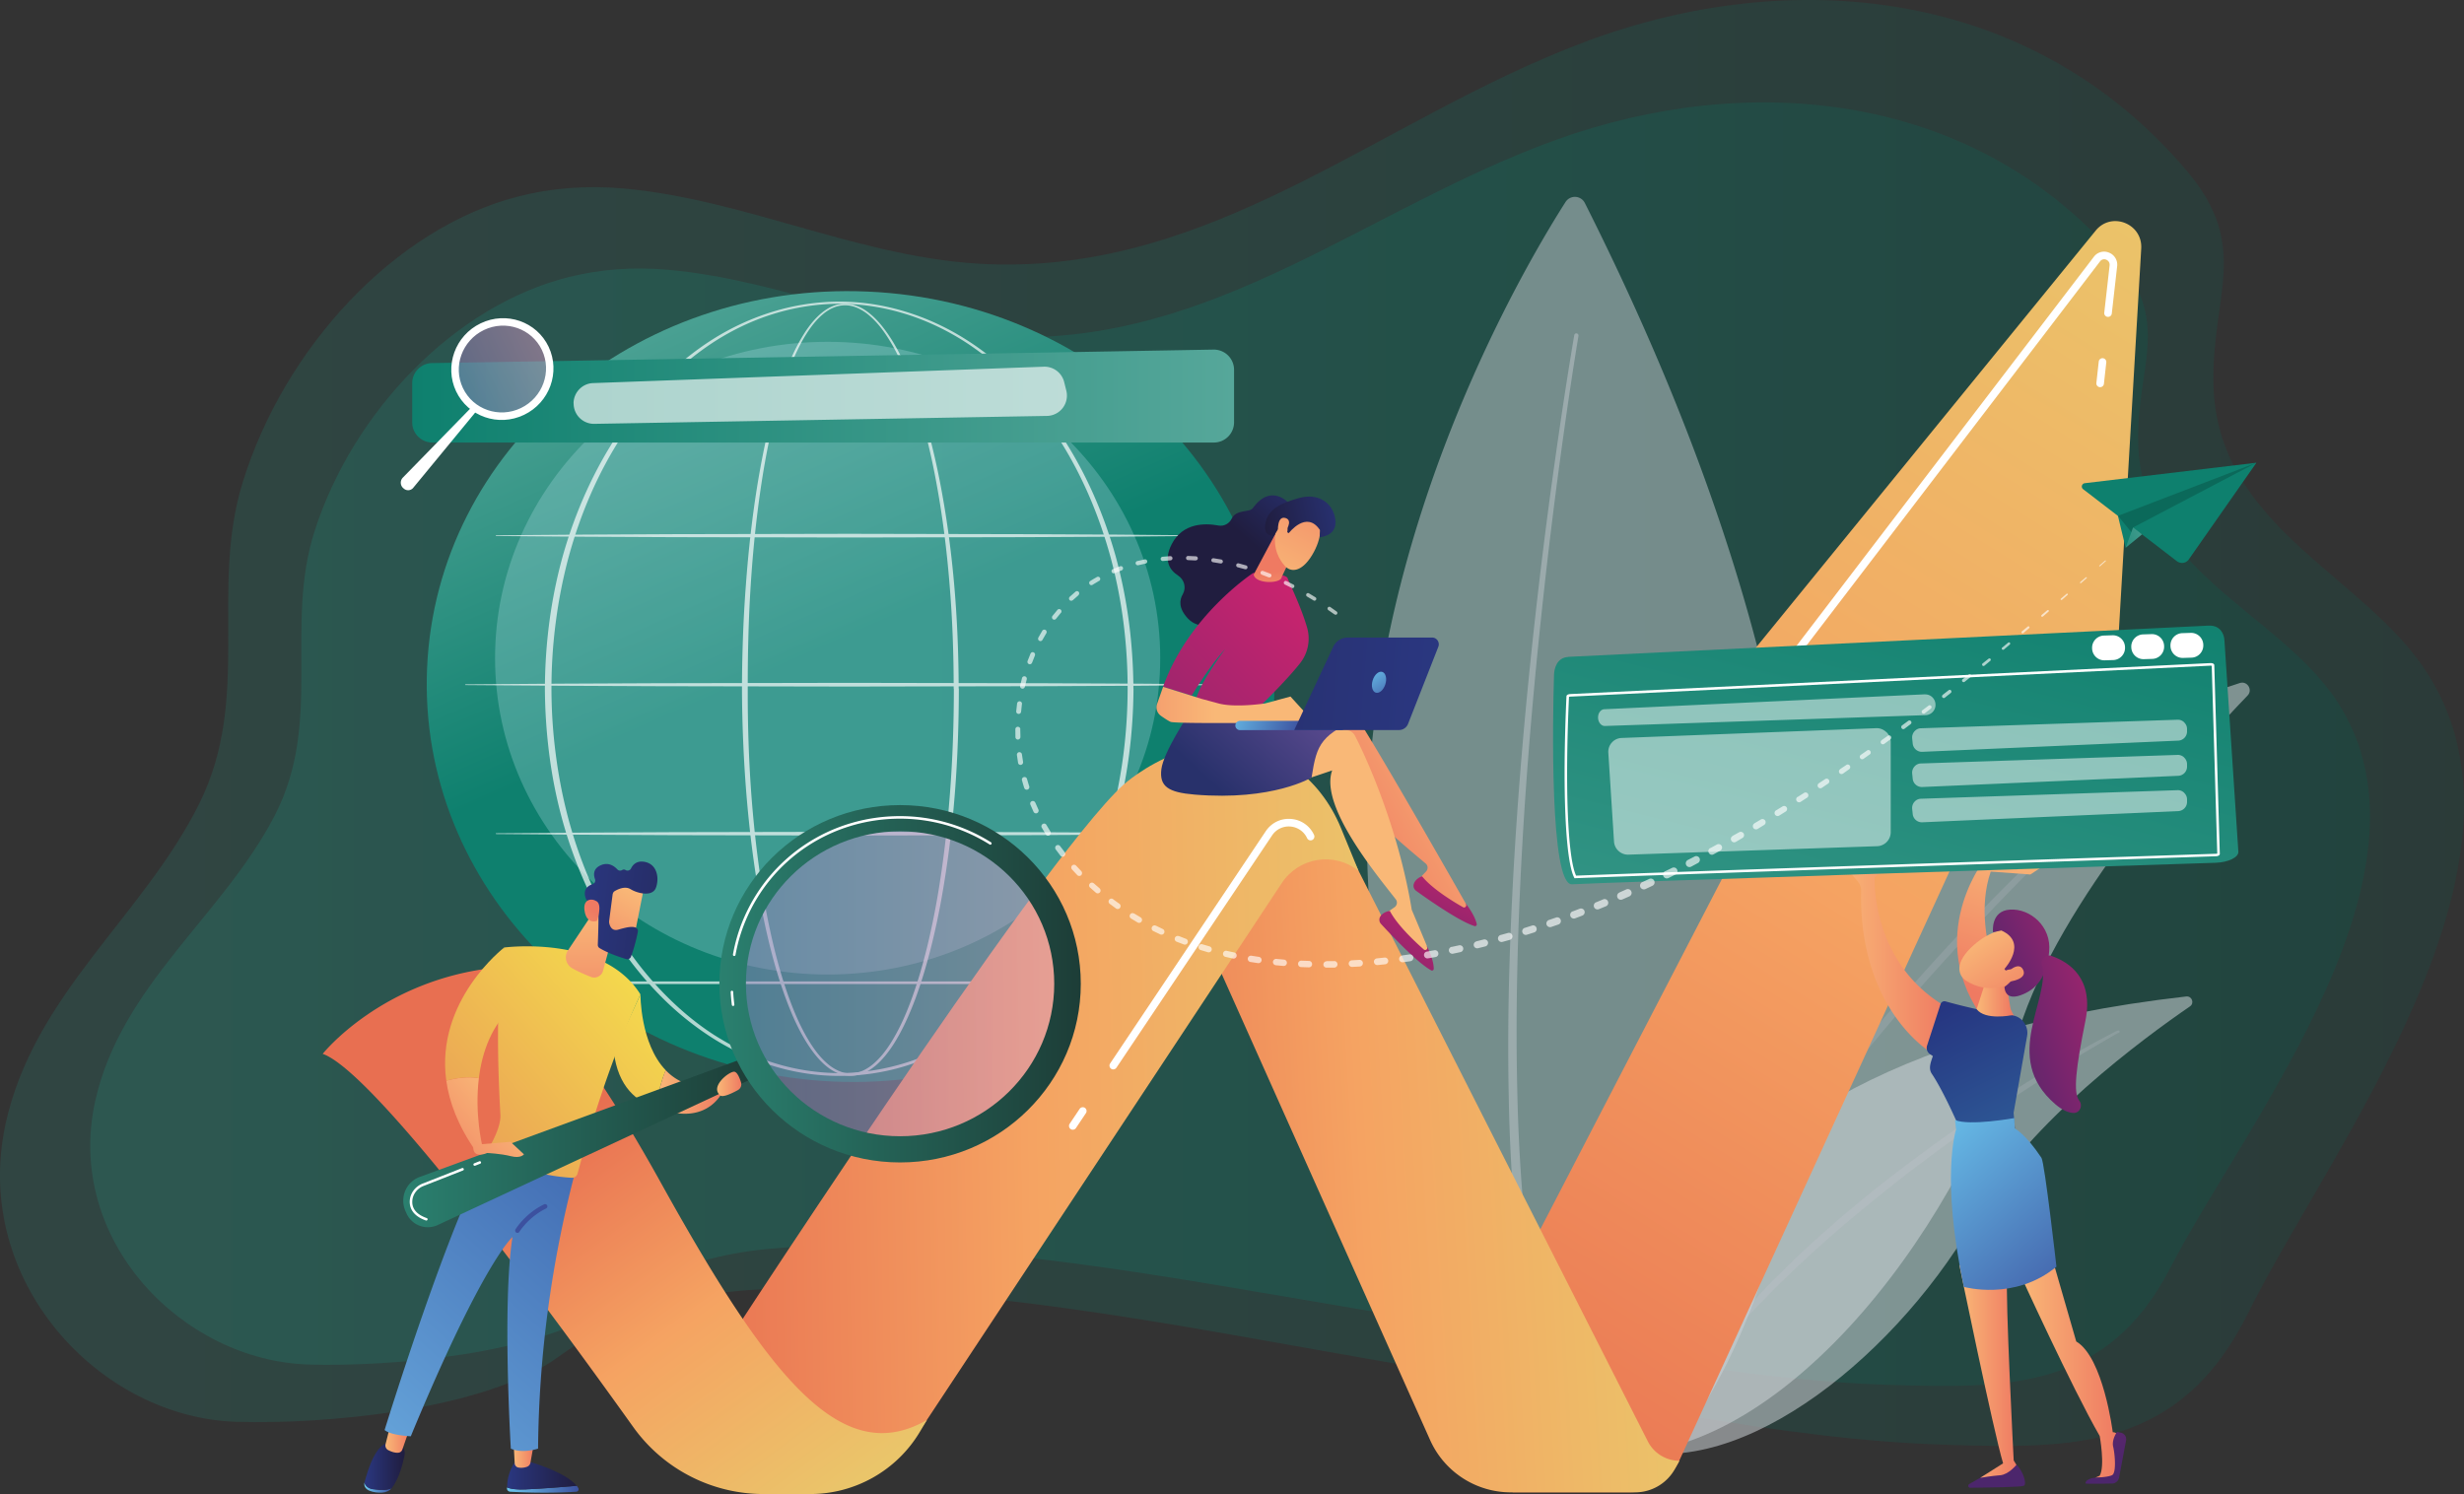 <svg width="343" height="208" fill="none" xmlns="http://www.w3.org/2000/svg"><rect width="100%" height="100%" fill="#333333" stroke="none"/><g clip-path="url(#a)"><path d="M337.026 92.428c-9.109-12.781-28.398-19.632-28.898-38.798-.329-12.45 5.292-19.203-3.694-29.823C282.706-1.891 249.212-4.9 220.619 5.832c-28.58 10.73-51.43 32.23-83.204 30.94-17.302-.7-33.385-8.962-50.516-10.522-5.28-.479-10.205-.073-14.814 1.117-17.29 4.457-32.543 21.18-38.298 39.769-4.658 15.065 1.292 29.933-6.024 44.691-7.79 15.716-23.142 26.643-27.02 44.79-4.645 21.781 13.096 40.738 32.154 41.327 12.132.381 34.615-1.571 44.919-9.098 12.546-9.171 24.873-9.773 39.505-9.417 27.836.663 55.673 6.974 83.156 11.456 23.544 3.843 46.747 9.54 70.609 10.264 17.521.528 32.397.773 41.883-18.38 11.339-22.886 43.151-63.526 24.057-90.34Z" fill="url(#b)" fill-opacity=".2"/><path d="M324.394 96.308c-8.426-11.345-26.276-17.435-26.74-34.44-.304-11.05 4.902-17.041-3.426-26.483-20.106-22.8-51.088-25.477-77.535-15.95-26.446 9.529-47.577 28.62-76.986 27.467-16.009-.627-30.885-7.956-46.736-9.344-4.877-.43-9.45-.061-13.717.995-15.997 3.953-30.116 18.797-35.433 35.299-4.316 13.37 1.195 26.569-5.572 39.669-7.218 13.96-21.423 23.648-24.995 39.769-4.292 19.337 12.12 36.158 29.75 36.686 11.218.332 32.02-1.4 41.554-8.079 11.608-8.14 23.02-8.668 36.555-8.361 25.751.589 51.503 6.188 76.937 10.166 21.789 3.413 43.261 8.472 65.33 9.11 16.217.467 29.97.688 38.749-16.317 10.486-20.32 39.92-56.393 22.265-80.2v.013Z" fill="url(#c)" fill-opacity=".25"/><g opacity=".71" fill="#D1D5DB"><path opacity=".75" d="M311.786 95.092c1.049-.343 1.853.958 1.085 1.744-7.389 7.661-26.129 28.35-31.848 46.656-9.303 29.811-34.494 60.763-57.892 58.86 0 0-24.971-70.07 88.655-107.26Z"/><path opacity=".43" d="M300.386 104.534c-.208.16-.439.356-.659.54l-.67.577-1.317 1.167-2.622 2.357a320.57 320.57 0 0 0-5.145 4.813 381.755 381.755 0 0 0-10.023 9.896c-6.535 6.741-12.888 13.665-18.862 20.909-2.975 3.635-5.914 7.293-8.718 11.063-2.792 3.769-5.499 7.612-8.048 11.553-2.548 3.941-4.999 7.956-7.206 12.094a135.002 135.002 0 0 0-6.023 12.744c-.036.099-.146.136-.232.099-.085-.037-.134-.135-.097-.221 1.634-4.433 3.585-8.742 5.706-12.954 2.158-4.199 4.56-8.275 7.06-12.277 5.084-7.957 10.718-15.532 16.741-22.788 2.999-3.634 6.121-7.158 9.291-10.645a294.424 294.424 0 0 1 9.754-10.215 333.893 333.893 0 0 1 10.181-9.774 326.138 326.138 0 0 1 5.256-4.702c.89-.774 1.78-1.547 2.67-2.296l1.353-1.13.683-.552c.232-.184.451-.368.719-.553.086-.061.183-.036.244.05a.19.19 0 0 1-.036.245l-.037.025.037-.025Z"/></g><g opacity=".71" fill="#D1D5DB"><path opacity=".75" d="M304.336 138.728c.793-.086 1.171.945.512 1.387-6.328 4.335-22.545 16.244-29.226 28.35-10.864 19.718-33.129 37.939-49.394 33.187 0 0-7.584-53.188 78.108-62.924Z"/><path opacity=".43" d="M294.923 143.787c-.158.073-.353.184-.536.282l-.549.307-1.097.638-2.183 1.29c-1.451.871-2.89 1.768-4.316 2.664a258.368 258.368 0 0 0-8.487 5.562c-5.572 3.83-11.059 7.796-16.314 12.057-2.621 2.136-5.23 4.285-7.742 6.544-2.512 2.259-4.987 4.567-7.353 6.974-4.767 4.8-9.181 9.957-12.985 15.568-.049.086-.159.098-.244.049-.073-.049-.097-.16-.049-.245 1.768-2.91 3.768-5.685 5.865-8.362 2.122-2.664 4.402-5.206 6.743-7.673 4.731-4.899 9.815-9.442 15.119-13.69 2.646-2.124 5.365-4.162 8.108-6.164a185.773 185.773 0 0 1 8.377-5.783c2.841-1.854 5.706-3.671 8.62-5.402a317.174 317.174 0 0 1 4.402-2.541 125.87 125.87 0 0 1 2.231-1.228l1.122-.59.561-.294c.195-.099.366-.184.597-.283a.174.174 0 0 1 .232.099.167.167 0 0 1-.085.221h-.037Z"/></g><g opacity=".72" fill="#D1D5DB"><path opacity=".65" d="M217.925 28.129c-9.938 15.568-64.062 108.573 13.473 175.402 0 0 51.296-51.985-10.779-175.267a1.548 1.548 0 0 0-2.694-.135Z"/><path opacity=".86" d="M219.729 46.779c-.963 5.82-1.804 11.676-2.597 17.52a714.418 714.418 0 0 0-2.158 17.582c-1.305 11.738-2.353 23.513-3.036 35.299-.671 11.787-1.012 23.598-.707 35.398.134 5.893.475 11.786 1.048 17.643.573 5.856 1.39 11.701 2.646 17.435a.713.713 0 0 1-.536.847.71.71 0 0 1-.842-.541c-1.243-5.819-2.024-11.713-2.572-17.618a239.23 239.23 0 0 1-.951-17.742c-.244-11.848.17-23.684.914-35.483.756-11.811 1.866-23.586 3.243-35.336a716.745 716.745 0 0 1 2.268-17.594c.829-5.857 1.707-11.7 2.695-17.533a.301.301 0 0 1 .341-.245.302.302 0 0 1 .244.343v.025Z"/></g><path d="M177.344 98.175c1.326-30.37-23.99-56.15-56.545-57.583-32.554-1.433-60.02 22.025-61.346 52.394-1.326 30.369 23.99 56.15 56.545 57.583 32.554 1.433 60.02-22.025 61.346-52.394Z" fill="url(#d)"/><path d="M115.211 135.671c25.569 0 46.297-19.718 46.297-44.041 0-24.323-20.728-44.04-46.297-44.04-25.569 0-46.296 19.717-46.296 44.04s20.727 44.041 46.296 44.041Z" fill="url(#e)" opacity=".3"/><g opacity=".68"><path d="M133.476 95.866c-.012 9.712-.67 19.436-2.377 29.013a101.76 101.76 0 0 1-1.524 7.121c-.598 2.357-1.281 4.69-2.122 6.974-.854 2.271-1.841 4.518-3.17 6.568-.671 1.019-1.439 1.989-2.378 2.8-.475.393-.987.749-1.561 1.006a4.678 4.678 0 0 1-1.816.43c-.634.025-1.256-.11-1.841-.344a6.2 6.2 0 0 1-1.598-.957c-.963-.774-1.743-1.744-2.426-2.75-1.366-2.039-2.366-4.273-3.219-6.557-.854-2.284-1.549-4.616-2.146-6.961-.597-2.358-1.11-4.74-1.536-7.122-.866-4.776-1.451-9.613-1.854-14.451-.39-4.837-.597-9.699-.621-14.55 0-2.43.048-4.861.134-7.28.085-2.43.219-4.85.402-7.268.354-4.838.89-9.675 1.683-14.464.402-2.394.865-4.776 1.414-7.145.561-2.358 1.207-4.703 2.012-6.999a42.409 42.409 0 0 1 1.353-3.389 25.466 25.466 0 0 1 1.732-3.216c.658-1.02 1.426-1.99 2.377-2.775.476-.38 1-.725 1.573-.946a4.351 4.351 0 0 1 1.805-.319 4.727 4.727 0 0 1 1.792.418c.561.245 1.073.589 1.549.982.951.773 1.731 1.731 2.426 2.725 1.39 2.002 2.426 4.224 3.329 6.471.902 2.26 1.634 4.58 2.28 6.912a101.817 101.817 0 0 1 1.658 7.097c1.866 9.54 2.622 19.264 2.646 28.976h.024Zm-.719 0c0-4.838-.171-9.675-.573-14.5-.39-4.826-.988-9.626-1.878-14.378a98.559 98.559 0 0 0-1.573-7.072c-.622-2.333-1.329-4.64-2.195-6.9-.877-2.247-1.889-4.457-3.231-6.446-.67-.994-1.438-1.928-2.353-2.689a6.56 6.56 0 0 0-1.487-.957c-.537-.246-1.11-.406-1.707-.418a4.158 4.158 0 0 0-1.72.32 5.6 5.6 0 0 0-1.499.932c-.915.762-1.646 1.72-2.293 2.738-.646 1.02-1.182 2.088-1.67 3.193a41.745 41.745 0 0 0-1.305 3.376c-.78 2.284-1.39 4.629-1.926 6.986-.525 2.358-.963 4.74-1.329 7.134-.732 4.776-1.22 9.601-1.524 14.426-.305 4.825-.415 9.675-.403 14.513-.012 4.837.147 9.675.5 14.5.366 4.825.915 9.638 1.732 14.402.414 2.382.902 4.752 1.475 7.097.585 2.345 1.256 4.665 2.085 6.924.829 2.259 1.804 4.482 3.121 6.483.659.995 1.415 1.928 2.329 2.677a5.98 5.98 0 0 0 1.488.908 3.977 3.977 0 0 0 1.682.319c.573-.012 1.146-.171 1.671-.405a6.305 6.305 0 0 0 1.463-.97c.89-.773 1.634-1.719 2.28-2.725 1.292-2.014 2.256-4.249 3.073-6.508.817-2.271 1.475-4.592 2.06-6.937a107.25 107.25 0 0 0 1.463-7.096c.817-4.764 1.366-9.577 1.732-14.402.366-4.826.536-9.663.536-14.5l-.024-.025Z" fill="#fff" style="mix-blend-mode:soft-light"/><path d="M157.789 95.866c-.037 6.249-.829 12.511-2.487 18.54-1.695 6.016-4.243 11.799-7.706 16.992a50.05 50.05 0 0 1-5.877 7.256c-2.195 2.21-4.609 4.199-7.243 5.869a35.172 35.172 0 0 1-8.45 3.892 31.437 31.437 0 0 1-9.181 1.375c-3.109 0-6.206-.466-9.181-1.375-2.975-.896-5.816-2.222-8.45-3.879a41.288 41.288 0 0 1-7.255-5.869 48.043 48.043 0 0 1-5.889-7.257c-3.463-5.193-6.023-10.988-7.718-17.004a65.923 65.923 0 0 1-1.866-9.184 75.076 75.076 0 0 1-.634-9.356c.013-3.131.22-6.262.634-9.356a66.992 66.992 0 0 1 1.878-9.184c1.707-6.016 4.268-11.799 7.73-16.992 1.732-2.591 3.695-5.034 5.89-7.244 2.194-2.21 4.62-4.2 7.242-5.857a34.663 34.663 0 0 1 8.45-3.867 31.85 31.85 0 0 1 9.169-1.376c3.097 0 6.206.48 9.169 1.388 2.975.896 5.816 2.222 8.438 3.88 2.633 1.657 5.048 3.646 7.242 5.856 2.195 2.21 4.146 4.654 5.877 7.244 3.463 5.194 6.011 10.977 7.706 16.98 1.671 6.029 2.463 12.278 2.5 18.528h.012Zm-.817 0c0-6.176-.768-12.364-2.39-18.331-1.634-5.955-4.084-11.713-7.462-16.882-1.682-2.578-3.597-5.022-5.743-7.232-2.146-2.21-4.523-4.211-7.108-5.869-2.597-1.657-5.402-2.983-8.34-3.88a31.65 31.65 0 0 0-9.084-1.387 31.65 31.65 0 0 0-9.084 1.388c-2.938.896-5.743 2.234-8.327 3.892a39.829 39.829 0 0 0-7.097 5.88c-2.146 2.21-4.06 4.654-5.743 7.232-3.365 5.17-5.816 10.916-7.437 16.87a69.558 69.558 0 0 0-1.793 9.086 70.856 70.856 0 0 0 .012 18.466 69.372 69.372 0 0 0 1.793 9.073c1.621 5.955 4.072 11.701 7.45 16.858a48.045 48.045 0 0 0 5.743 7.219c2.146 2.21 4.511 4.212 7.096 5.869 2.597 1.645 5.389 2.971 8.328 3.88a31.12 31.12 0 0 0 9.059 1.4 31.604 31.604 0 0 0 9.072-1.388c2.938-.896 5.743-2.222 8.327-3.867 2.598-1.658 4.963-3.659 7.109-5.857 2.146-2.21 4.06-4.641 5.755-7.219 3.377-5.169 5.828-10.915 7.462-16.87 1.622-5.967 2.39-12.155 2.402-18.331Z" fill="#fff" style="mix-blend-mode:soft-light"/><path d="m69.06 74.527 12.304-.098 12.302-.062 24.593-.049 24.594.05 12.302.06 12.303.111s.037.013.037.037c0 .025-.013.037-.037.037l-12.303.11-12.302.062-24.594.049-24.593-.05-12.302-.06-12.303-.099s-.049-.024-.049-.049c0-.024.025-.05.049-.05ZM83.327 53.79c2.914-.05 5.816-.062 8.73-.099l8.73-.061c2.914-.025 5.816-.025 8.73-.025h8.73l17.461.037 8.73.062c2.914.036 5.816.061 8.73.11.024 0 .036.012.036.037 0 .025-.012.037-.036.037-2.914.049-5.816.073-8.73.11l-8.73.062-17.461.049h-8.73c-2.914-.025-5.816-.025-8.73-.05l-8.73-.06c-2.914-.038-5.816-.05-8.73-.099-.025 0-.05-.024-.05-.05 0-.024.025-.048.05-.048v-.013ZM64.793 95.277l13.364-.099 13.363-.061 26.727-.05 26.727.05 13.364.061 13.363.11s.037.013.037.038c0 .024-.012.037-.037.037l-13.363.11-13.364.061-26.727.05-26.727-.05-13.363-.061-13.364-.098s-.048-.025-.048-.05c0-.024.024-.048.048-.048ZM69.06 116.014l12.304-.098 12.302-.062 24.593-.049 24.594.049 12.302.062 12.303.11s.037.012.037.037c0 .025-.013.037-.037.037l-12.303.11-12.302.062-24.594.049-24.593-.049-12.302-.062-12.303-.098s-.049-.024-.049-.049.025-.049.049-.049ZM154.936 136.997H85.095a.18.18 0 0 1-.183-.184c0-.099.085-.184.183-.184h69.841a.18.18 0 0 1 .183.184.189.189 0 0 1-.183.184Z" fill="#fff" style="mix-blend-mode:soft-light"/></g><path d="m204.805 189.681 47.601-91.814h-9.754c-1.792 0-2.792-2.1-1.646-3.499l50.723-62.261c2.194-2.701 6.535-.982 6.34 2.492l-3.56 60.874c-.208 3.487-3.268 6.078-6.719 5.685l-6.803-.786-47.224 102.987a7.518 7.518 0 0 1-6.828 4.396h-16.363l-5.767-18.086v.012Z" fill="url(#f)"/><path d="m165.458 125.284 33.604 75.165a12.314 12.314 0 0 0 11.242 7.318h17.326a6.337 6.337 0 0 0 5.536-3.278l.622-1.118a4.96 4.96 0 0 1-4.414-2.725l-44.773-88.328-19.13 12.978-.013-.012Z" fill="url(#g)"/><path d="M189.101 121.232c-3.366-2.677-8.292-1.891-10.669 1.707l-49.406 74.748c-3.963 5.991-10.62 9.589-17.765 9.589h-6.95l-5.658-16.416s45.931-70.917 57.77-81.636c0 0 11.791-10.694 23.411-2.615 3.073 2.136 5.401 5.181 6.828 8.656l2.451 5.967h-.012Z" fill="url(#h)"/><path d="M44.919 146.721s8.267-10.412 24.3-12.032c0 0 7.609 2.615 22.777 29.97 15.168 27.355 25.227 39.842 37.042 33.028l-.975 1.632A17.773 17.773 0 0 1 112.809 208h-6.535a22.31 22.31 0 0 1-18.143-9.356c-11.803-16.514-35.945-49.357-43.2-51.923h-.012Z" fill="url(#i)"/><path d="M292.351 53.9h-.061a.527.527 0 0 1-.464-.59l.329-2.97a.525.525 0 0 1 .586-.467c.292.037.5.294.463.59l-.329 2.97a.52.52 0 0 1-.524.467ZM250.004 91.421a.534.534 0 0 1-.414-.86l41.883-54.808a1.773 1.773 0 0 1 2.121-.577 1.804 1.804 0 0 1 1.122 1.903l-.744 6.569a.524.524 0 0 1-.585.466.526.526 0 0 1-.463-.589l.743-6.569c.049-.43-.207-.687-.463-.798a.71.71 0 0 0-.878.246l-41.883 54.809a.529.529 0 0 1-.414.208h-.025ZM154.972 148.882a.51.51 0 0 1-.292-.086.535.535 0 0 1-.147-.737l21.667-32.34c.793-1.178 2.098-1.817 3.512-1.706a3.823 3.823 0 0 1 3.207 2.222.536.536 0 0 1-.256.712.53.53 0 0 1-.708-.258 2.81 2.81 0 0 0-2.328-1.62 2.776 2.776 0 0 0-2.549 1.24l-21.667 32.34a.531.531 0 0 1-.439.233ZM149.339 157.28a.51.51 0 0 1-.292-.086.535.535 0 0 1-.147-.737l1.39-2.075a.527.527 0 0 1 .732-.147c.244.16.305.491.146.737l-1.39 2.075a.531.531 0 0 1-.439.233Z" fill="#fff"/><path d="M204.025 125.763s-13.851-24.384-15.717-26.68a1.492 1.492 0 0 0-1.292-.528l-3.853.466-4.536 9.872 7.547-4.433c-.744 5.206 8.95 12.941 12.279 15.753a.767.767 0 0 1 .061 1.117l-1.33 1.4c2.183 2.222 4.695 3.659 7.536 4.309l-.695-1.301v.025Z" fill="url(#j)"/><path d="M197.953 121.993s-.854.27-1.134 1.032a.865.865 0 0 0 .329 1.006c1.39 1.007 5.999 4.261 8.12 4.899.171.049.342-.11.305-.282-.11-.491-.463-1.486-1.597-2.947l.097.209c.135.258-.158.54-.414.393-1.427-.811-4.316-2.579-5.706-4.31Z" fill="url(#k)"/><path d="M198.648 131.742s-2.098-5.046-2.122-5.059c-1.902-11.651-6.535-21.633-7.913-24.261a1.44 1.44 0 0 0-1.159-.773l-3.865-.332-6.425 8.742 8.279-2.799c-1.781 4.948 6.169 14.488 8.852 17.938a.77.77 0 0 1-.171 1.105l-1.585 1.105c1.683 2.627 3.865 4.53 6.511 5.758l-.427-1.412.025-.012Z" fill="url(#l)"/><path d="M193.453 126.818s-.89.099-1.316.786a.858.858 0 0 0 .122 1.044c1.158 1.265 5.023 5.39 6.974 6.446.158.086.353-.037.353-.221 0-.504-.158-1.547-.975-3.205l.061.221c.073.283-.256.491-.476.295-1.231-1.081-3.706-3.401-4.73-5.378l-.013.012Z" fill="url(#m)"/><path d="M165.458 99.463s-3.499 5.243-3.792 7.637c-.292 2.394.964 3.217 4.634 3.524 10.912.908 16.277-2.382 16.277-2.382.744-4.788 1.281-6.004 7.511-8.62 0 0-7.876.627-9.462 0-1.585-.613-15.168-.171-15.168-.171v.012Z" fill="url(#n)"/><path d="M179.432 70.082s-2.439-2.91-5.036.663c-.476.651-2.268.11-2.939 1.461-.341.7-1.073 1.093-1.841.958-1.89-.356-4.987-.38-6.511 2.603-1.17 2.284-.268 3.61.902 4.37.854.553 1.159 1.695.647 2.58-.5.846-.586 2 .695 3.376 2.877 3.094 8.559-1.965 8.559-1.965l4.512-10.743 1.012-3.303Z" fill="url(#o)"/><path d="M174.932 98.776s4.073-3.905 6.085-6.495a5.535 5.535 0 0 0 .926-4.948c-.914-3.107-2.548-6.323-2.694-6.827-.232-.773-4.804-.737-4.804-.737s-8.999 5.882-12.535 15.839l3.975 1.24s2.353-3.966 4.67-6.495c0 0-4.011 5.341-4.158 7.526l8.535.884v.013Z" fill="url(#p)"/><path d="m182.699 100.323-3.06-3.352-3.536.958s-4.121.638-6.487 0l-2.365-.639-5.341-1.67-.841 2.382a1.44 1.44 0 0 0 .524 1.645c.464.332 1 .688 1.354.848.707.307 16.192.098 16.192.098l3.572-.258-.012-.012Z" fill="url(#q)"/><path d="m177.59 74.232-3.072 5.758c.207 1.253 3.341 1.29 3.828.54a.796.796 0 0 0 .098-.257l1.841-3.843c.073-.38-.939-1.633-1.28-1.817l-1.22-.65c-.475-.259 1.488-.271-.195.27Z" fill="url(#r)"/><path d="M183.809 72.882s.341 1.94-1.171 4.42c-1.512 2.468-3.024 2.357-3.792 1.473-.768-.884-1.682-2.345-1.268-4.813.415-2.468 5.707-3.56 6.231-1.08Z" fill="url(#s)"/><path d="M179.407 74.22s2.463-3.254 4.341-.418l-.037.983s2.451-.11 2.183-2.394c-.268-2.272-2.268-3.831-5.048-3.058-2.78.774-4.402 1.67-4.707 3.61-.317 1.94 1.256 1.62 1.256 1.62s.598-1.338 1.329-1.436c.732-.098.464.97.464.97l.207.123h.012Z" fill="url(#t)"/><path d="M178.846 74.134s1.268-1.657.11-2.014c-1.158-.343-1.11 1.633-1.036 2.37l.926-.356Z" fill="url(#u)"/><path d="M172.567 101.649h14.132a.652.652 0 0 0 .634-.651.632.632 0 0 0-.634-.638h-14.096a.65.65 0 0 0-.634.65c0 .344.269.614.598.639Z" fill="url(#v)"/><path d="M199.355 88.757h-11.742c-.866 0-1.658.503-2.024 1.29l-5.426 11.589h14.583a1.36 1.36 0 0 0 1.268-.871l4.207-10.719c.243-.614-.208-1.289-.866-1.289Z" fill="url(#w)"/><path d="M191.088 94.7c-.256.797-.061 1.571.415 1.73.487.16 1.085-.355 1.341-1.154.256-.797.061-1.571-.415-1.73-.488-.16-1.085.355-1.341 1.153Z" fill="url(#x)"/><path d="M80.266 206.858c-1.707.147-4.67.393-7.01.491-1.403.062-2.22-.073-2.683-.27v.147c0 .246.207.442.463.455 4.414.245 7.926.086 9.181 0a.343.343 0 0 0 .28-.516 2.724 2.724 0 0 0-.23-.331v.024Z" fill="url(#y)"/><path d="M73.267 207.349c2.342-.098 5.305-.344 7.011-.491-1.682-2.075-7.01-3.475-7.01-3.475h-1.5c-1.037 1.498-1.183 2.935-1.17 3.708.463.185 1.28.332 2.682.271l-.013-.013Z" fill="url(#z)"/><path d="m71.5 200.903.146 2.812a.63.63 0 0 0 .549.602c.304.049.707.049 1.133-.099a.746.746 0 0 0 .513-.577l.487-2.738H71.5Z" fill="url(#A)"/><path d="M51.954 207.325c-.744-.099-1.073-.491-1.22-.909-.109.442.147.884.647 1.105.61.258 1.28.307 1.792.283.561-.025 1.061-.258 1.342-.627-.561.27-1.342.307-2.573.135l.012.013Z" fill="url(#B)"/><path d="M55.441 200.891h-1.243c-1.89-.037-3.073 3.978-3.463 5.537.146.418.476.798 1.22.909 1.23.172 2.023.135 2.572-.135 1.024-1.351 1.524-3.34 1.768-4.494.28-1.314-.854-1.805-.854-1.805v-.012Z" fill="url(#C)"/><path d="m54.368 198.288-.695 2.763a.739.739 0 0 0 .39.847c.39.196.927.405 1.427.344a.642.642 0 0 0 .512-.418l1.012-2.91-2.646-.638v.012Z" fill="url(#D)"/><path d="M53.54 199.086c.853.761 3.645.872 3.645.872 10.047-24.286 14.156-27.736 14.156-27.736-1.451 9.159-.232 29.455-.232 29.455 1.659.737 3.792 0 3.792 0a157.29 157.29 0 0 1 5.134-38.405c-6.792-.16-10.401-2.493-11.584-3.438-5.657 9.184-14.912 39.252-14.912 39.252Z" fill="url(#E)"/><path d="M70.183 131.914c-1.28 6.458-.83 18.011-.525 23.279.086 1.485-.939 3.536-1.768 4.935a.435.435 0 0 0 .171.614c1.39.725 6.096 2.947 11.559 3.229.366.025.683-.233.78-.589 4.048-15.212 8.755-24.936 8.755-24.936-5.194-8.349-18.972-6.532-18.972-6.532Z" fill="url(#F)"/><path d="M72.036 171.645s-.11-.012-.17-.049a.337.337 0 0 1-.11-.442c.048-.086 1.353-2.21 3.987-3.487a.331.331 0 0 1 .426.147c.074.16 0 .356-.146.43-2.45 1.191-3.707 3.217-3.719 3.242a.337.337 0 0 1-.28.159h.012Z" fill="url(#G)"/><path d="M62.123 150.441c.415 3.008 1.634 6.286 4.072 9.773l.927-.761s-1.073-4.371-.463-9.343c-1.5-.295-3.28 0-4.536.331Z" fill="url(#H)"/><path d="m71.621 139.882-1.438-7.968s-9.596 7.379-8.06 18.527c1.256-.319 3.036-.626 4.536-.331.439-3.573 1.743-7.465 4.962-10.228Z" fill="url(#I)"/><path d="m89.155 138.446-3.707 8.029c.598 4.85 3.183 6.95 5.975 7.748.17-2.21.731-3.991 1.243-5.231-3.56-3.708-3.511-10.546-3.511-10.546Z" fill="url(#J)"/><path d="M92.666 148.992a17.169 17.169 0 0 0-1.243 5.231c7.438 2.91 9.413-2.726 9.413-2.726l-1.378-.245c-3.11.331-5.28-.676-6.791-2.26Z" fill="url(#K)"/><path d="m85.74 128.525-1.791 6.618c-.196.749-1 1.142-1.707.859-.769-.307-1.744-.724-2.573-1.191a1.749 1.749 0 0 1-.61-2.492l3.719-5.574 2.963 1.78Z" fill="url(#L)"/><path d="m104.238 147.065-45.797 16.784c-1.927.699-2.841 2.909-1.988 4.776l.134.307a3.256 3.256 0 0 0 4.341 1.62l44.468-20.712-1.158-2.775Z" fill="url(#M)"/><path opacity=".5" d="M125.295 159.318c12.485 0 22.606-10.01 22.606-22.358s-10.121-22.358-22.606-22.358c-12.485 0-22.606 10.01-22.606 22.358s10.121 22.358 22.606 22.358Z" fill="url(#N)"/><path d="M125.295 112.085c-13.9 0-25.154 11.136-25.154 24.875s11.266 24.875 25.154 24.875 25.154-11.136 25.154-24.875-11.266-24.875-25.154-24.875Zm0 46.103c-11.852 0-21.46-9.503-21.46-21.228 0-11.725 9.608-21.228 21.46-21.228 11.851 0 21.459 9.503 21.459 21.228 0 11.725-9.608 21.228-21.459 21.228Z" fill="url(#O)"/><path d="M102.043 140.054c-.086 0-.159-.061-.171-.16a28.889 28.889 0 0 1-.158-1.78c0-.098.073-.184.17-.184.098 0 .183.074.183.172.025.589.086 1.179.159 1.756a.178.178 0 0 1-.159.196h-.024Zm.171-6.962h-.037c-.098-.012-.159-.11-.146-.208.28-1.596.743-3.18 1.353-4.678 3.634-8.865 12.217-14.586 21.886-14.586a23.79 23.79 0 0 1 12.681 3.646.18.18 0 0 1 .061.246.177.177 0 0 1-.244.061 23.436 23.436 0 0 0-12.485-3.597c-9.523 0-17.985 5.635-21.558 14.365a22.695 22.695 0 0 0-1.341 4.604.17.17 0 0 1-.17.147Z" fill="#fff"/><path d="M89.643 123.503c.012.111-1.488 7.551-1.488 7.551l-4.194-.957.39-7.269s5.023-1.228 5.304.663l-.012.012Z" fill="url(#P)"/><path d="m85.29 124.449-.5 3.806v.147c.036.295.268 1.314 1.28 1.019.927-.257 1.768-.491 2.353-.307a.53.53 0 0 1 .366.627c-.134.675-.475 2.197-.963 3.462a.534.534 0 0 1-.646.319c-.793-.233-2.463-.773-3.707-1.522a.513.513 0 0 1-.256-.479c.037-.958.146-3.88.06-4.703-.085-.773-1.023-1.227-1.426-1.399a.498.498 0 0 1-.292-.295c-.183-.479-.451-1.571.926-2.026a.545.545 0 0 0 .342-.7c-.208-.577-.293-1.448.78-1.927 1.085-.491 1.89.098 2.329.565.17.196.463.221.683.086.122-.074.28-.111.475.012.256.159.61.049.744-.221.256-.54.793-1.105 1.853-.933 1.878.319 2.097 2.418 1.598 3.658-.5 1.228-2.512.762-3.524.148-.768-.467-1.768.024-2.207.282a.556.556 0 0 0-.256.381h-.012Z" fill="url(#Q)"/><path d="M83.107 128.206s.768-2.186-.024-2.714c-.793-.527-1.975-.257-1.707 1.326.317 1.965 1.731 1.388 1.731 1.388Z" fill="url(#R)"/><path d="m66.732 159.318 4.329-.356 1.877 1.743s-.439.614-1.829.258-3.292-.442-3.292-.442-1.914.872-1.938-.761l.853-.454v.012Z" fill="url(#S)"/><path d="M100.275 152.516c.378.295 1.658-.319 2.438-.749a.922.922 0 0 0 .439-1.08c-.183-.602-.5-1.375-.89-1.474-.646-.159-3.536 2.075-1.987 3.291v.012Z" fill="url(#T)"/><path d="M59.343 169.914h-.06c-1.793-.626-2.208-1.694-2.244-2.48-.05-1.142.67-2.21 1.78-2.652l5.499-2.161a.174.174 0 0 1 .231.098.176.176 0 0 1-.097.233l-5.5 2.161c-.974.381-1.596 1.314-1.56 2.308.037.983.72 1.707 2.012 2.161.098.037.146.135.11.221a.183.183 0 0 1-.17.123v-.012ZM66.074 162.302a.158.158 0 0 1-.159-.111.176.176 0 0 1 .098-.233l.707-.283a.174.174 0 0 1 .231.099.176.176 0 0 1-.097.233l-.707.282h-.061l-.012.013Z" fill="#fff"/><path d="M60.148 50.548c15.631-.233 92.922-1.596 108.785-1.878a2.818 2.818 0 0 1 2.854 2.823v7.294a2.815 2.815 0 0 1-2.805 2.824H60.184a2.815 2.815 0 0 1-2.804-2.824v-5.415c0-1.547 1.231-2.8 2.756-2.824h.012Z" fill="url(#U)"/><path opacity=".64" d="M79.852 56.171a2.83 2.83 0 0 0 2.865 2.837l63.038-1.105a2.828 2.828 0 0 0 2.682-3.512l-.293-1.179a2.823 2.823 0 0 0-2.841-2.16l-62.745 2.283c-1.511.05-2.719 1.314-2.719 2.836h.013Z" fill="#fff"/><path d="m65.769 56.564-9.694 9.933a1.01 1.01 0 0 0 .074 1.474l.073.06a.913.913 0 0 0 1.304-.122l8.877-10.78-.634-.565Z" fill="#fff"/><path opacity=".5" d="M75.718 48.608c1.5 3.168.122 6.974-3.072 8.509-3.195 1.535-7 .22-8.499-2.947-1.5-3.168-.122-6.974 3.073-8.509 3.194-1.534 6.999-.22 8.498 2.947Z" fill="url(#V)"/><path d="M66.915 45.01c-3.56 1.707-5.085 5.943-3.426 9.467 1.67 3.524 5.901 4.985 9.461 3.278 3.56-1.706 5.085-5.942 3.427-9.466-1.67-3.524-5.902-4.985-9.462-3.278Zm5.596 11.8c-3.035 1.46-6.645.209-8.071-2.787-1.427-2.996-.11-6.618 2.926-8.08 3.036-1.46 6.645-.208 8.072 2.788 1.426 2.996.11 6.618-2.927 8.079Z" fill="#fff"/><path d="M63.538 53.36a.18.18 0 0 1-.171-.135 6.714 6.714 0 0 1-.22-1.388c0-.098.074-.184.171-.184.098 0 .183.074.183.172.024.442.097.884.207 1.314.025.098-.024.196-.122.22h-.048ZM57.819 65.294s-.085-.012-.122-.05a.165.165 0 0 1 0-.245l.146-.16a.162.162 0 0 1 .244 0 .165.165 0 0 1 0 .246l-.146.16s-.085.061-.134.061l.012-.012Z" fill="#fff"/><path d="M276.109 119.881s-9.071 11.689 1.281 23.586l3.889-.368s-7.486-12.106-4.158-21.756l5.512.405 3.048-2.002-9.572.135Z" fill="url(#W)"/><path d="M281.084 177.121s7.353 16.121 11.205 22.8c0 0 .769 4.199 0 5.525l-.658.295 3.048-.086s.269-5.648.061-5.967c-.207-.319-.634-.295-.634-.295s-1.304-10.411-5.084-12.634l-3.67-12.707-4.268 3.081v-.012Z" fill="url(#X)"/><path d="M290.326 206.527c0 .073 2.378.037 3.67.012.476 0 .891-.344.988-.823l.976-5.169a.927.927 0 0 0-.708-1.08l-.548-.123s-.781 1.081-.537 2.087c.244 1.007.464 3.635-.158 3.942-.622.307-2.402.356-2.402.356s-1.256.122-1.305.785l.024.013Z" fill="url(#Y)"/><path d="M274.122 206.625c-.244.135-.146.503.134.503 2.17-.024 7.023-.086 7.45-.27.561-.233-.207-2.247-1-2.934l-4.414 1.449-2.17 1.24v.012Z" fill="url(#Z)"/><path d="M272.744 176.09s4.743 23.131 6.097 27.637l-3.183 2.014s1.598-.27 2.768-.356c1.171-.086 2.268-1.449 2.268-1.449l-.378-.614s-1.195-22.996-.902-25.612l-6.67-1.608v-.012Z" fill="url(#aa)"/><path d="M260.966 122.153s-.659 12.032 10.217 18.183l-2.621 6.017s-9.852-6.004-9.486-22.358c0-.467-.159-.921-.463-1.277l-2.098-2.444a3.833 3.833 0 0 1-.804-3.388l.28-1.105a.57.57 0 0 1 .841-.356l.22.122a3.88 3.88 0 0 1 1.573 1.768l1.024 2.309a2.197 2.197 0 0 0 2.207 1.301l.634-.049-1.549 1.289.025-.012Z" fill="url(#ab)"/><path d="M281.743 142.326a2.453 2.453 0 0 0-1.695-.983c-3.585-.405-7.767-1.522-9.218-1.927a.573.573 0 0 0-.695.368l-1.878 5.783c-.146.454.025.945.415 1.203l.39.258c-.281.835-.646 1.707-.159 2.443 1.707 2.53 3.878 7.6 3.878 7.6l7.706.037-.183-2.185 1.878-10.694a2.458 2.458 0 0 0-.452-1.903h.013Z" fill="url(#ac)"/><path d="m272.147 155.929.146 1.326s-2.182 6.569 1.085 21.904c0 0 7.072 2.014 12.888-2.811 0 0-1.634-14.476-2.085-15.151-2.231-3.365-3.719-4.089-3.719-4.089l-.061-1.449s-6.218 1.13-8.254.27Z" fill="url(#ad)"/><path d="m275.158 140.508 1.61-4.972 2.341.208.914 5.599s-3.67.749-4.865-.847v.012Z" fill="url(#ae)"/><path d="M279.706 129.286s-2.389 0-5.023 2.358c-2.634 2.357-2.17 4.162-.963 4.911 1.207.749 3.158 1.547 6.023.516 2.853-1.032 3.036-7.674-.037-7.785Z" fill="url(#af)"/><path d="M279.024 134.897s3.365-3.658-.427-5.353l-1.159.246s-.377-2.996 2.39-3.156c2.78-.159 5.768 2.321 5.426 5.857-.341 3.524-1.756 5.292-4.011 6.077-2.256.786-2.207-1.178-2.207-1.178s1.475-1.007 1.426-1.916c-.048-.896-1.256-.356-1.256-.356l-.182-.221Z" fill="url(#ag)"/><path d="M279.243 135.56s1.719-1.89 2.378-.564c.658 1.326-1.707 1.694-2.597 1.755l.231-1.191h-.012Z" fill="url(#ah)"/><path d="M284.218 134.32c-.232-.798.573-1.51 1.353-1.24 2.536.884 5.902 3.18 4.731 9.025-1.329 6.58-1.731 10.018-.866 11.123.561.725.061 1.781-.853 1.719-.671-.049-1.5-.38-2.488-1.228-7.608-6.544-.512-14.696-1.877-19.411v.012Z" fill="url(#ai)"/><path d="m218.327 91.446 89.094-4.346c1.744-.087 2.207 1.3 2.231 2.074l1.939 29.418c.024.774-1.402 1.461-3.158 1.523-16.119.515-86.448 2.787-89.594 2.996-3.121.196-2.707-23.181-2.512-29.185.025-.749.33-2.382 2-2.468v-.012Z" fill="url(#aj)"/><path d="m219.181 122.276-.049-.099c-1.232-2.394-1.658-12.29-1.073-25.23 0-.222.28-.308.524-.32l89.094-4.31c.122 0 .232 0 .329.037.195.062.232.185.232.258l.768 26.263c0 .184-.207.319-.512.331h-.012c-12.815.43-77.34 2.591-89.18 3.057h-.109l-.012.013Zm-.769-25.256c-.573 12.671-.183 22.395.988 24.887 12.132-.479 76.291-2.627 89.07-3.045h.012a.393.393 0 0 0 .17-.036l-.768-26.128s-.109-.024-.183-.024l-89.094 4.31c-.085 0-.146.024-.182.036h-.013Z" fill="#fff"/><g opacity=".5" fill="#fff"><path d="M262.575 101.919a1.9 1.9 0 0 0-1.414-.54l-35.433 1.363a1.888 1.888 0 0 0-1.353.638 1.904 1.904 0 0 0-.488 1.424l.793 12.364a1.95 1.95 0 0 0 1.987 1.817l34.652-1.178a1.953 1.953 0 0 0 1.878-1.94v-12.561c0-.528-.232-1.031-.61-1.399l-.012.012ZM267.952 96.664l-44.626 2.075c-.5.024-.89.552-.866 1.19v.025c.025.627.452 1.13.951 1.118l44.651-1.51a1.418 1.418 0 0 0 1.366-1.486v-.025c-.037-.798-.695-1.412-1.476-1.375v-.012ZM304.043 100.556a1.24 1.24 0 0 0-.926-.356l-35.713 1.191c-.354 0-.683.172-.915.442-.231.27-.341.614-.305.97l.074.724a1.282 1.282 0 0 0 1.316 1.142l35.653-1.559a1.279 1.279 0 0 0 1.219-1.277v-.344c0-.344-.146-.675-.39-.908l-.013-.025ZM304.043 105.455a1.24 1.24 0 0 0-.926-.356l-35.713 1.191c-.354 0-.683.172-.915.442-.231.27-.341.614-.305.97l.074.724a1.282 1.282 0 0 0 1.316 1.142l35.653-1.559a1.28 1.28 0 0 0 1.219-1.277v-.344c0-.344-.146-.675-.39-.908l-.013-.025ZM304.043 110.366a1.244 1.244 0 0 0-.926-.356l-35.713 1.191c-.354 0-.683.172-.915.442-.231.27-.341.614-.305.97l.074.724a1.282 1.282 0 0 0 1.316 1.142l35.653-1.559a1.279 1.279 0 0 0 1.219-1.277v-.344c0-.344-.146-.675-.39-.908l-.013-.025Z"/></g><path d="m292.883 88.482 1.182-.038a1.696 1.696 0 0 1 1.747 1.652l.002.037a1.698 1.698 0 0 1-1.641 1.76l-1.194.037a1.697 1.697 0 0 1-1.748-1.652l-.001-.036a1.698 1.698 0 0 1 1.64-1.76h.013ZM298.325 88.321l1.182-.038a1.696 1.696 0 0 1 1.747 1.652l.002.037a1.699 1.699 0 0 1-1.641 1.76l-1.182.037a1.696 1.696 0 0 1-1.747-1.651l-.002-.037a1.699 1.699 0 0 1 1.641-1.76ZM303.779 88.148l1.182-.038a1.697 1.697 0 0 1 1.748 1.652l.001.037c.03.945-.702 1.73-1.641 1.76l-1.182.037a1.696 1.696 0 0 1-1.747-1.652l-.001-.037a1.698 1.698 0 0 1 1.64-1.76Z" fill="#fff"/><path d="m294.826 71.814 1.073 4.444 2.536-2.64-3.609-1.804Z" fill="url(#ak)"/><path d="M314.103 64.422 304.69 77.88c-.183.258-.451.43-.768.479a1.192 1.192 0 0 1-.878-.221l-13.059-10.031a.474.474 0 0 1-.171-.492.473.473 0 0 1 .39-.343l23.887-2.849h.012Z" fill="url(#al)"/><path d="m294.838 71.814 19.265-7.392-17.168 9.012.244 1.252-2.341-2.873Z" fill="#0B695A"/><path d="m298.191 74.392-2.292 1.866 1.036-2.824 1.256.958Z" fill="url(#am)"/><g opacity=".64" fill="#fff"><path d="m185.772 85.54-.866-.601c-.11-.086-.146-.246-.061-.356a.25.25 0 0 1 .354-.062l.865.614c.11.074.135.233.061.344-.073.11-.231.135-.341.061h-.012ZM182.846 83.588l-.903-.54a.26.26 0 0 1-.085-.356.256.256 0 0 1 .354-.086l.914.552a.259.259 0 0 1-.268.442l-.012-.012ZM179.797 81.844l-.939-.466a.269.269 0 0 1-.121-.356c.06-.135.219-.184.353-.123l.951.479c.134.061.183.221.11.356a.249.249 0 0 1-.354.11ZM176.615 80.383l-.975-.38a.288.288 0 0 1-.159-.356.27.27 0 0 1 .341-.16l1 .38c.134.05.208.21.159.345a.272.272 0 0 1-.342.16l-.024.011ZM173.298 79.242l-1.012-.27c-.146-.037-.231-.197-.195-.344a.282.282 0 0 1 .342-.197l1.024.283a.276.276 0 0 1 .195.331.274.274 0 0 1-.329.197h-.025ZM169.897 78.444l-1.037-.172a.276.276 0 0 1-.231-.32.275.275 0 0 1 .317-.233l1.048.172a.287.287 0 0 1 .232.32.285.285 0 0 1-.317.233h-.012ZM166.422 78.026l-1.049-.049c-.158 0-.28-.147-.268-.307 0-.16.146-.282.305-.27l1.06.049c.159 0 .281.147.269.295 0 .16-.147.282-.293.27l-.024.012ZM162.934 78.014l-1.048.086a.298.298 0 0 1-.317-.27.3.3 0 0 1 .268-.32l1.061-.086a.299.299 0 0 1 .317.27.3.3 0 0 1-.268.32h-.013ZM159.484 78.456l-1.024.233h-.013a.296.296 0 0 1-.134-.577l1.049-.233a.297.297 0 0 1 .134.577h-.012ZM156.131 79.413l-.976.381h-.012c-.158.074-.329 0-.39-.172a.3.3 0 0 1 .171-.393l1-.393a.296.296 0 0 1 .39.172.3.3 0 0 1-.171.393h-.012v.013ZM152.985 80.875c-.293.184-.597.356-.89.54a.3.3 0 0 1-.427-.098.305.305 0 0 1 .098-.43c.305-.197.609-.368.926-.553a.317.317 0 0 1 .427.11.321.321 0 0 1-.11.43h-.024ZM150.132 82.864l-.78.687h-.013a.322.322 0 0 1-.451-.012.34.34 0 0 1 .025-.454l.804-.712a.319.319 0 0 1 .439.024.324.324 0 0 1-.024.442v.025ZM147.669 85.331l-.659.81a.315.315 0 0 1-.451.062.33.33 0 0 1-.048-.454l.682-.835a.325.325 0 0 1 .452-.05.33.33 0 0 1 .048.455l-.024.012ZM145.645 88.168l-.524.908a.327.327 0 0 1-.452.135c-.158-.086-.207-.294-.121-.454l.536-.933c.085-.16.293-.209.451-.123.159.086.207.295.122.454l-.012.013ZM144.06 91.274l-.39.982c-.074.184-.269.27-.439.197a.34.34 0 0 1-.183-.442l.402-1.007c.073-.172.256-.258.427-.184.171.073.256.258.183.43v.024ZM142.926 94.589l-.256 1.019c-.049.197-.232.307-.415.258a.341.341 0 0 1-.244-.418l.256-1.043a.34.34 0 1 1 .659.172v.012ZM142.255 98.027l-.11 1.043c-.024.21-.195.344-.378.32a.342.342 0 0 1-.304-.381l.122-1.068c.024-.184.195-.332.378-.307.182.025.329.196.304.38l-.012.013ZM142.024 101.526l.024 1.056a.367.367 0 0 1-.341.381.345.345 0 0 1-.354-.344l-.012-1.081c0-.196.146-.356.341-.356.195 0 .354.148.354.344h-.012ZM142.255 105.013l.159 1.044a.367.367 0 0 1-.293.429c-.195.025-.378-.098-.402-.294l-.159-1.069c-.024-.196.11-.38.293-.405.195-.024.378.111.402.295ZM142.962 108.438c.098.332.195.676.305 1.007a.367.367 0 1 1-.695.234c-.11-.344-.207-.688-.305-1.032a.36.36 0 0 1 .244-.454.357.357 0 0 1 .451.245ZM144.121 111.741l.426.958a.384.384 0 0 1-.182.503.37.37 0 0 1-.488-.184l-.439-.982a.374.374 0 0 1 .183-.491.37.37 0 0 1 .488.184l.012.012ZM145.681 114.872l.537.896a.384.384 0 0 1-.134.528.364.364 0 0 1-.512-.135l-.549-.933a.369.369 0 0 1 .134-.515.364.364 0 0 1 .512.135l.012.024ZM147.584 117.807l.634.834c.122.185.097.418-.074.553a.374.374 0 0 1-.536-.074l-.646-.859a.39.39 0 0 1 .073-.54.384.384 0 0 1 .536.073l.013.013ZM149.803 120.52l.719.761a.42.42 0 0 1-.012.565.397.397 0 0 1-.549-.012l-.731-.786a.402.402 0 0 1 .012-.553.395.395 0 0 1 .548.013l.013.012ZM152.278 122.988l.792.687c.159.148.183.406.037.565a.4.4 0 0 1-.561.037l-.805-.712a.393.393 0 0 1-.036-.553c.146-.159.39-.184.548-.036l.025.012ZM154.972 125.21l.854.614a.4.4 0 0 1 .085.565.393.393 0 0 1-.561.086l-.865-.639a.4.4 0 0 1-.086-.565.392.392 0 0 1 .561-.085l.012.024ZM157.874 127.175l.903.54a.42.42 0 0 1 .146.565.413.413 0 0 1-.561.147l-.914-.553a.391.391 0 0 1-.134-.552.385.385 0 0 1 .548-.135l.012-.012ZM160.923 128.881l.938.454a.419.419 0 0 1 .196.553.408.408 0 0 1-.549.196l-.963-.466a.399.399 0 0 1-.183-.553.394.394 0 0 1 .548-.184h.013ZM164.105 130.318c.329.122.646.258.975.38.22.074.33.32.244.541a.404.404 0 0 1-.536.245c-.329-.123-.671-.258-1-.381a.411.411 0 0 1-.232-.54.408.408 0 0 1 .537-.233l.012-.012ZM167.409 131.472l1 .295a.424.424 0 0 1-.244.81l-1.024-.307a.42.42 0 0 1-.28-.528.415.415 0 0 1 .524-.282l.024.012ZM170.787 132.38l1.024.221c.232.05.378.283.329.516a.432.432 0 0 1-.512.332l-1.036-.234a.433.433 0 0 1 .183-.847l.012.012ZM174.213 133.056l1.036.159a.44.44 0 0 1-.134.872l-1.048-.16a.44.44 0 0 1 .134-.871h.012ZM177.688 133.498l1.049.098a.44.44 0 0 1 .402.479.44.44 0 0 1-.476.405l-1.06-.098a.45.45 0 0 1-.403-.479.447.447 0 0 1 .476-.405h.012ZM181.175 133.743l1.049.037c.244 0 .439.221.426.467a.44.44 0 0 1-.463.429l-1.061-.036a.442.442 0 0 1-.426-.467c0-.246.219-.442.463-.43h.012ZM184.675 133.805h1.048v-.013c.256 0 .451.197.463.455a.462.462 0 0 1-.451.466h-1.06a.432.432 0 0 1-.452-.43c0-.245.195-.454.452-.454v-.024ZM188.186 133.694l1.049-.061a.454.454 0 0 1 .487.429.465.465 0 0 1-.426.492l-1.061.061a.472.472 0 0 1-.488-.43.473.473 0 0 1 .427-.491h.012ZM191.685 133.424l1.049-.111a.467.467 0 0 1 .512.418.468.468 0 0 1-.414.516l-1.061.11a.473.473 0 0 1-.512-.417c-.037-.258.158-.479.414-.516h.012ZM195.173 133.019l1.036-.147a.48.48 0 0 1 .537.405.482.482 0 0 1-.403.54l-1.048.147a.467.467 0 0 1-.525-.405.47.47 0 0 1 .403-.528v-.012ZM198.635 132.479l1.037-.185a.465.465 0 0 1 .549.393.468.468 0 0 1-.391.553l-1.048.184c-.256.049-.5-.135-.549-.393a.481.481 0 0 1 .39-.552h.012ZM202.086 131.828l1.024-.221a.484.484 0 0 1 .573.368.485.485 0 0 1-.378.577l-1.036.221a.492.492 0 0 1-.573-.38.495.495 0 0 1 .378-.577l.012.012ZM205.512 131.054l1.024-.257a.5.5 0 0 1 .598.356.511.511 0 0 1-.354.601l-1.036.258a.488.488 0 0 1-.585-.356.491.491 0 0 1 .353-.589v-.013ZM208.902 130.17l1.012-.282a.488.488 0 0 1 .61.344.502.502 0 0 1-.342.614l-1.024.282a.497.497 0 0 1-.268-.958h.012ZM212.267 129.176l1-.319a.484.484 0 0 1 .622.331.488.488 0 0 1-.329.626l-1.012.32a.485.485 0 0 1-.622-.332.493.493 0 0 1 .329-.626h.012ZM215.608 128.083l1-.344a.502.502 0 0 1 .646.32.507.507 0 0 1-.317.65l-1 .344a.513.513 0 0 1-.646-.319.519.519 0 0 1 .317-.651ZM218.912 126.892l.988-.38a.512.512 0 0 1 .366.957l-1 .381a.51.51 0 0 1-.659-.307.516.516 0 0 1 .305-.663v.012ZM222.192 125.615l.976-.405a.5.5 0 0 1 .67.282.517.517 0 0 1-.28.676l-.988.405a.515.515 0 0 1-.67-.282.522.522 0 0 1 .28-.676h.012ZM225.423 124.252l.964-.429a.52.52 0 0 1 .695.27c.122.27 0 .577-.269.7l-.975.429a.513.513 0 0 1-.683-.27c-.11-.27 0-.577.268-.687v-.013ZM228.63 122.804l.951-.442a.526.526 0 0 1 .439.957l-.963.455a.54.54 0 0 1-.707-.258c-.122-.27 0-.59.256-.712h.024ZM231.812 121.293l.951-.466a.509.509 0 0 1 .695.233.52.52 0 0 1-.243.7l-.951.479a.523.523 0 0 1-.708-.246.528.528 0 0 1 .244-.712l.012.012ZM234.958 119.722l.939-.479c.244-.135.549-.025.683.221a.526.526 0 0 1-.22.688l-.938.503a.508.508 0 0 1-.695-.221.514.514 0 0 1 .219-.7l.012-.012ZM238.08 118.077l.926-.504a.495.495 0 0 1 .659.197.484.484 0 0 1-.195.65l-.927.516a.489.489 0 0 1-.671-.196.496.496 0 0 1 .195-.676l.013.013ZM241.164 116.382l.927-.515c.22-.123.5-.05.634.171a.462.462 0 0 1-.171.627l-.914.54a.459.459 0 0 1-.634-.172.465.465 0 0 1 .171-.638l-.013-.013ZM244.213 114.627l.914-.541a.438.438 0 0 1 .598.16.451.451 0 0 1-.147.602l-.902.552a.448.448 0 0 1-.61-.147.454.454 0 0 1 .147-.614v-.012ZM247.237 112.822l.902-.553a.414.414 0 0 1 .573.135.42.42 0 0 1-.134.577l-.902.565a.43.43 0 0 1-.586-.135.435.435 0 0 1 .134-.589h.013ZM250.236 110.955l.89-.564a.396.396 0 0 1 .549.122c.11.185.061.43-.122.541l-.89.577a.4.4 0 0 1-.561-.123.406.406 0 0 1 .122-.565l.012.012ZM253.199 109.04l.878-.577a.371.371 0 0 1 .512.111.384.384 0 0 1-.098.515l-.877.59a.373.373 0 0 1-.525-.099.377.377 0 0 1 .098-.528l.012-.012ZM256.137 107.088l.878-.589a.341.341 0 0 1 .488.098c.11.159.061.38-.085.491l-.866.614a.367.367 0 0 1-.5-.086.373.373 0 0 1 .085-.504v-.024ZM259.039 105.087l.866-.602a.307.307 0 0 1 .451.086c.098.147.073.356-.073.454l-.866.614a.33.33 0 0 1-.463-.074.335.335 0 0 1 .073-.466l.012-.012ZM261.929 103.048l.866-.613a.298.298 0 0 1 .427.073.315.315 0 0 1-.074.43l-.853.626a.324.324 0 0 1-.439-.061.319.319 0 0 1 .073-.442v-.013ZM264.782 100.986l.854-.626a.273.273 0 0 1 .39.061.279.279 0 0 1-.061.393l-.841.638a.28.28 0 0 1-.403-.061.284.284 0 0 1 .061-.405ZM267.623 98.874l.842-.638a.266.266 0 0 1 .365.049.27.27 0 0 1-.048.368l-.842.65a.27.27 0 0 1-.378-.048c-.085-.123-.073-.283.049-.381h.012ZM270.428 96.738l.841-.651a.222.222 0 0 1 .329.049.236.236 0 0 1-.037.332l-.829.662a.246.246 0 0 1-.341-.036.25.25 0 0 1 .037-.344v-.012ZM273.22 94.564l.829-.65a.214.214 0 0 1 .305.037c.073.098.061.233-.037.306l-.829.663a.23.23 0 0 1-.317-.036.233.233 0 0 1 .037-.32h.012ZM275.988 92.367l.829-.663c.085-.062.207-.05.268.024.061.086.049.209-.024.27l-.817.676a.196.196 0 0 1-.281-.025.198.198 0 0 1 .025-.282ZM278.731 90.144l.817-.675a.173.173 0 0 1 .244.025.176.176 0 0 1-.025.245l-.817.688c-.073.061-.182.049-.256-.025-.061-.073-.048-.184.025-.258h.012ZM281.462 87.897l.817-.675c.061-.049.159-.049.207.025.049.061.049.16-.024.209l-.805.687c-.061.061-.158.05-.219-.025-.061-.06-.049-.16.024-.22ZM284.181 85.638l.817-.687s.134-.037.183.012c.049.05.037.135-.012.184l-.805.7s-.146.037-.183-.012c-.049-.062-.036-.147.012-.184l-.012-.013ZM286.876 83.355l.805-.688s.109-.037.146 0c.036.05.036.11 0 .147l-.793.7s-.122.037-.158 0c-.037-.049-.037-.123 0-.16ZM289.558 81.059l.805-.688s.085-.024.122 0c.024.037.024.086 0 .11l-.793.7s-.097.025-.121 0c-.037-.036-.025-.098 0-.122h-.013ZM292.241 78.738l.805-.7s.06-.024.085 0a.06.06 0 0 1 0 .086l-.793.712s-.073.025-.097 0a.074.074 0 0 1 0-.098Z"/></g></g><defs><linearGradient id="b" x1="342.997" y1="100.65" x2="-.005" y2="100.65" gradientUnits="userSpaceOnUse"><stop stop-color="#095A4D"/><stop offset=".5" stop-color="#0D806E"/><stop offset="1" stop-color="#258D7D"/></linearGradient><linearGradient id="c" x1="329.912" y1="103.602" x2="12.563" y2="103.602" gradientUnits="userSpaceOnUse"><stop stop-color="#095A4D"/><stop offset=".5" stop-color="#0D806E"/><stop offset="1" stop-color="#258D7D"/></linearGradient><linearGradient id="d" x1="115.993" y1="90.083" x2="91.616" y2="34.829" gradientUnits="userSpaceOnUse"><stop stop-color="#0E806E"/><stop offset="1" stop-color="#56A79A"/></linearGradient><linearGradient id="e" x1="68.902" y1="91.63" x2="161.508" y2="91.63" gradientUnits="userSpaceOnUse"><stop stop-color="#ABDBE4"/><stop offset="1" stop-color="#AADAE2"/></linearGradient><linearGradient id="f" x1="309.165" y1="31.824" x2="197.176" y2="211.934" gradientUnits="userSpaceOnUse"><stop stop-color="#EAC56A"/><stop offset=".5" stop-color="#F5A362"/><stop offset="1" stop-color="#E86F51"/></linearGradient><linearGradient id="g" x1="233.995" y1="158.385" x2="145.031" y2="163.58" gradientUnits="userSpaceOnUse"><stop stop-color="#EAC56A"/><stop offset=".5" stop-color="#F5A362"/><stop offset="1" stop-color="#E86F51"/></linearGradient><linearGradient id="h" x1="194.721" y1="154.382" x2="92.361" y2="156.332" gradientUnits="userSpaceOnUse"><stop stop-color="#EAC56A"/><stop offset=".5" stop-color="#F5A362"/><stop offset="1" stop-color="#E86F51"/></linearGradient><linearGradient id="i" x1="114.102" y1="209.94" x2="76.487" y2="158.326" gradientUnits="userSpaceOnUse"><stop stop-color="#EAC56A"/><stop offset=".5" stop-color="#F5A362"/><stop offset="1" stop-color="#E86F51"/></linearGradient><linearGradient id="j" x1="207.329" y1="105.344" x2="185.466" y2="117.737" gradientUnits="userSpaceOnUse"><stop stop-color="#F9B877"/><stop offset="1" stop-color="#EF7A62"/></linearGradient><linearGradient id="k" x1="204.539" y1="117.762" x2="194.608" y2="141.627" gradientUnits="userSpaceOnUse"><stop stop-color="#CC246E"/><stop offset="1" stop-color="#4C266C"/></linearGradient><linearGradient id="l" x1="205.22" y1="108.475" x2="280.07" y2="61.943" gradientUnits="userSpaceOnUse"><stop stop-color="#F9B877"/><stop offset="1" stop-color="#EF7A62"/></linearGradient><linearGradient id="m" x1="200.992" y1="124.212" x2="186.436" y2="145.536" gradientUnits="userSpaceOnUse"><stop stop-color="#CC246E"/><stop offset="1" stop-color="#4C266C"/></linearGradient><linearGradient id="n" x1="186.918" y1="89.616" x2="168.871" y2="109.271" gradientUnits="userSpaceOnUse"><stop stop-color="#7457A1"/><stop offset="1" stop-color="#28316B"/></linearGradient><linearGradient id="o" x1="182.642" y1="63.658" x2="173.083" y2="74.61" gradientUnits="userSpaceOnUse"><stop stop-color="#2A3780"/><stop offset="1" stop-color="#201D3F"/></linearGradient><linearGradient id="p" x1="182.431" y1="81.427" x2="130.731" y2="130.966" gradientUnits="userSpaceOnUse"><stop stop-color="#CC246E"/><stop offset="1" stop-color="#4C266C"/></linearGradient><linearGradient id="q" x1="169.177" y1="98.125" x2="147.474" y2="98.125" gradientUnits="userSpaceOnUse"><stop stop-color="#F9B877"/><stop offset="1" stop-color="#EF7A62"/></linearGradient><linearGradient id="r" x1="178.302" y1="87.348" x2="177.794" y2="79.471" gradientUnits="userSpaceOnUse"><stop stop-color="#F9B877"/><stop offset="1" stop-color="#EF7A62"/></linearGradient><linearGradient id="s" x1="177.416" y1="81.099" x2="186.958" y2="62.947" gradientUnits="userSpaceOnUse"><stop stop-color="#F9B877"/><stop offset="1" stop-color="#EF7A62"/></linearGradient><linearGradient id="t" x1="189.209" y1="70.784" x2="175.981" y2="73.413" gradientUnits="userSpaceOnUse"><stop stop-color="#2A3780"/><stop offset="1" stop-color="#201D3F"/></linearGradient><linearGradient id="u" x1="175.25" y1="79.955" x2="184.799" y2="61.813" gradientUnits="userSpaceOnUse"><stop stop-color="#F9B877"/><stop offset="1" stop-color="#EF7A62"/></linearGradient><linearGradient id="v" x1="169.988" y1="97.639" x2="181.187" y2="101.284" gradientUnits="userSpaceOnUse"><stop stop-color="#6CC9F0"/><stop offset="1" stop-color="#3C519F"/></linearGradient><linearGradient id="w" x1="199.647" y1="96.038" x2="97.509" y2="87.5" gradientUnits="userSpaceOnUse"><stop stop-color="#2A3780"/><stop offset="1" stop-color="#201D3F"/></linearGradient><linearGradient id="x" x1="190.417" y1="92.624" x2="194.111" y2="98.138" gradientUnits="userSpaceOnUse"><stop stop-color="#6CC9F0"/><stop offset="1" stop-color="#3C519F"/></linearGradient><linearGradient id="y" x1="70.585" y1="207.337" x2="80.559" y2="207.337" gradientUnits="userSpaceOnUse"><stop stop-color="#6CC9F0"/><stop offset="1" stop-color="#3C519F"/></linearGradient><linearGradient id="z" x1="70.585" y1="205.373" x2="80.278" y2="205.373" gradientUnits="userSpaceOnUse"><stop stop-color="#2A3780"/><stop offset="1" stop-color="#201D3F"/></linearGradient><linearGradient id="A" x1="71.512" y1="202.622" x2="74.316" y2="202.622" gradientUnits="userSpaceOnUse"><stop stop-color="#F9B877"/><stop offset="1" stop-color="#EF7A62"/></linearGradient><linearGradient id="B" x1="50.711" y1="207.128" x2="54.539" y2="207.128" gradientUnits="userSpaceOnUse"><stop stop-color="#6CC9F0"/><stop offset="1" stop-color="#3C519F"/></linearGradient><linearGradient id="C" x1="50.747" y1="204.157" x2="56.344" y2="204.157" gradientUnits="userSpaceOnUse"><stop stop-color="#2A3780"/><stop offset="1" stop-color="#201D3F"/></linearGradient><linearGradient id="D" x1="53.661" y1="200.265" x2="57.014" y2="200.265" gradientUnits="userSpaceOnUse"><stop stop-color="#F9B877"/><stop offset="1" stop-color="#EF7A62"/></linearGradient><linearGradient id="E" x1="45.882" y1="210.149" x2="90.303" y2="160.238" gradientUnits="userSpaceOnUse"><stop stop-color="#6DB0E2"/><stop offset="1" stop-color="#3D64AD"/></linearGradient><linearGradient id="F" x1="95.861" y1="129.728" x2="18.464" y2="196.577" gradientUnits="userSpaceOnUse"><stop stop-color="#F7EA4A"/><stop offset="1" stop-color="#D93E66"/></linearGradient><linearGradient id="G" x1="64.964" y1="187.754" x2="66.591" y2="184.521" gradientUnits="userSpaceOnUse"><stop stop-color="#6CC9F0"/><stop offset="1" stop-color="#3C519F"/></linearGradient><linearGradient id="H" x1="69.024" y1="151.018" x2="57.015" y2="161.58" gradientUnits="userSpaceOnUse"><stop stop-color="#F9B877"/><stop offset="1" stop-color="#EF7A62"/></linearGradient><linearGradient id="I" x1="89.448" y1="122.595" x2="12.406" y2="189.127" gradientUnits="userSpaceOnUse"><stop stop-color="#F7EA4A"/><stop offset="1" stop-color="#D93E66"/></linearGradient><linearGradient id="J" x1="101.482" y1="136.53" x2="24.44" y2="203.075" gradientUnits="userSpaceOnUse"><stop stop-color="#F7EA4A"/><stop offset="1" stop-color="#D93E66"/></linearGradient><linearGradient id="K" x1="91.423" y1="152.025" x2="100.836" y2="152.025" gradientUnits="userSpaceOnUse"><stop stop-color="#F9B877"/><stop offset="1" stop-color="#EF7A62"/></linearGradient><linearGradient id="L" x1="82.278" y1="126.708" x2="82.179" y2="144.4" gradientUnits="userSpaceOnUse"><stop stop-color="#F9B877"/><stop offset="1" stop-color="#EF7A62"/></linearGradient><linearGradient id="M" x1="56.136" y1="158.962" x2="105.396" y2="158.962" gradientUnits="userSpaceOnUse"><stop stop-color="#2A806F"/><stop offset="1" stop-color="#1D3D37"/></linearGradient><linearGradient id="N" x1="102.689" y1="136.96" x2="147.901" y2="136.96" gradientUnits="userSpaceOnUse"><stop stop-color="#937DB9"/><stop offset="1" stop-color="#DA99C4"/></linearGradient><linearGradient id="O" x1="100.141" y1="136.96" x2="150.449" y2="136.96" gradientUnits="userSpaceOnUse"><stop stop-color="#2A806F"/><stop offset="1" stop-color="#1D3D37"/></linearGradient><linearGradient id="P" x1="88.028" y1="123.925" x2="81.031" y2="136.525" gradientUnits="userSpaceOnUse"><stop stop-color="#F9B877"/><stop offset="1" stop-color="#EF7A62"/></linearGradient><linearGradient id="Q" x1="80.096" y1="125.689" x2="110.097" y2="129.468" gradientUnits="userSpaceOnUse"><stop stop-color="#2A3780"/><stop offset="1" stop-color="#201D3F"/></linearGradient><linearGradient id="R" x1="76.784" y1="134.775" x2="82.687" y2="126.72" gradientUnits="userSpaceOnUse"><stop stop-color="#F9B877"/><stop offset="1" stop-color="#EF7A62"/></linearGradient><linearGradient id="S" x1="73.743" y1="156.384" x2="61.733" y2="166.946" gradientUnits="userSpaceOnUse"><stop stop-color="#F9B877"/><stop offset="1" stop-color="#EF7A62"/></linearGradient><linearGradient id="T" x1="99.836" y1="150.908" x2="103.201" y2="150.908" gradientUnits="userSpaceOnUse"><stop stop-color="#F9B877"/><stop offset="1" stop-color="#EF7A62"/></linearGradient><linearGradient id="U" x1="57.392" y1="55.14" x2="171.774" y2="55.14" gradientUnits="userSpaceOnUse"><stop stop-color="#0E806E"/><stop offset="1" stop-color="#56A79A"/></linearGradient><linearGradient id="V" x1="64.126" y1="54.233" x2="75.733" y2="48.732" gradientUnits="userSpaceOnUse"><stop stop-color="#937DB9"/><stop offset="1" stop-color="#DA99C4"/></linearGradient><linearGradient id="W" x1="282.462" y1="118.396" x2="275.856" y2="138.492" gradientUnits="userSpaceOnUse"><stop stop-color="#F9B877"/><stop offset="1" stop-color="#EF7A62"/></linearGradient><linearGradient id="X" x1="281.084" y1="189.89" x2="294.813" y2="189.89" gradientUnits="userSpaceOnUse"><stop stop-color="#F9B877"/><stop offset="1" stop-color="#EF7A62"/></linearGradient><linearGradient id="Y" x1="299.959" y1="158.962" x2="293.062" y2="203.455" gradientUnits="userSpaceOnUse"><stop stop-color="#CC246E"/><stop offset="1" stop-color="#4C266C"/></linearGradient><linearGradient id="Z" x1="285.571" y1="156.727" x2="278.675" y2="201.233" gradientUnits="userSpaceOnUse"><stop stop-color="#CC246E"/><stop offset="1" stop-color="#4C266C"/></linearGradient><linearGradient id="aa" x1="272.744" y1="190.909" x2="280.706" y2="190.909" gradientUnits="userSpaceOnUse"><stop stop-color="#F9B877"/><stop offset="1" stop-color="#EF7A62"/></linearGradient><linearGradient id="ab" x1="255.613" y1="130.833" x2="271.183" y2="130.833" gradientUnits="userSpaceOnUse"><stop stop-color="#F9B877"/><stop offset="1" stop-color="#EF7A62"/></linearGradient><linearGradient id="ac" x1="272.183" y1="139.612" x2="301.698" y2="197.669" gradientUnits="userSpaceOnUse"><stop stop-color="#263681"/><stop offset="1" stop-color="#3FA8C5"/></linearGradient><linearGradient id="ad" x1="265.721" y1="154.738" x2="291.427" y2="183.525" gradientUnits="userSpaceOnUse"><stop stop-color="#6CC9F0"/><stop offset="1" stop-color="#3C519F"/></linearGradient><linearGradient id="ae" x1="275.158" y1="138.532" x2="280.023" y2="138.532" gradientUnits="userSpaceOnUse"><stop stop-color="#F9B877"/><stop offset="1" stop-color="#EF7A62"/></linearGradient><linearGradient id="af" x1="275.388" y1="130.001" x2="282.465" y2="140.929" gradientUnits="userSpaceOnUse"><stop stop-color="#F9B877"/><stop offset="1" stop-color="#EF7A62"/></linearGradient><linearGradient id="ag" x1="297.952" y1="124.719" x2="274.042" y2="134.824" gradientUnits="userSpaceOnUse"><stop stop-color="#CC246E"/><stop offset="1" stop-color="#4C266C"/></linearGradient><linearGradient id="ah" x1="276.355" y1="129.375" x2="283.432" y2="140.303" gradientUnits="userSpaceOnUse"><stop stop-color="#F9B877"/><stop offset="1" stop-color="#EF7A62"/></linearGradient><linearGradient id="ai" x1="303.289" y1="138.646" x2="276.284" y2="147.377" gradientUnits="userSpaceOnUse"><stop stop-color="#CC246E"/><stop offset="1" stop-color="#4C266C"/></linearGradient><linearGradient id="aj" x1="301.659" y1="78.859" x2="269.952" y2="204.211" gradientUnits="userSpaceOnUse"><stop stop-color="#0E806E"/><stop offset="1" stop-color="#56A79A"/></linearGradient><linearGradient id="ak" x1="1216.93" y1="15.46" x2="1235.08" y2="1.413" gradientUnits="userSpaceOnUse"><stop stop-color="#0E806E"/><stop offset="1" stop-color="#56A79A"/></linearGradient><linearGradient id="al" x1="1227.76" y1="10.502" x2="1246.84" y2="-15.14" gradientUnits="userSpaceOnUse"><stop stop-color="#0E806E"/><stop offset="1" stop-color="#56A79A"/></linearGradient><linearGradient id="am" x1="292.141" y1="75.697" x2="300.543" y2="72.594" gradientUnits="userSpaceOnUse"><stop stop-color="#0E806E"/><stop offset="1" stop-color="#56A79A"/></linearGradient><clipPath id="a"><path fill="#fff" d="M0 0h343v208H0z"/></clipPath></defs></svg>